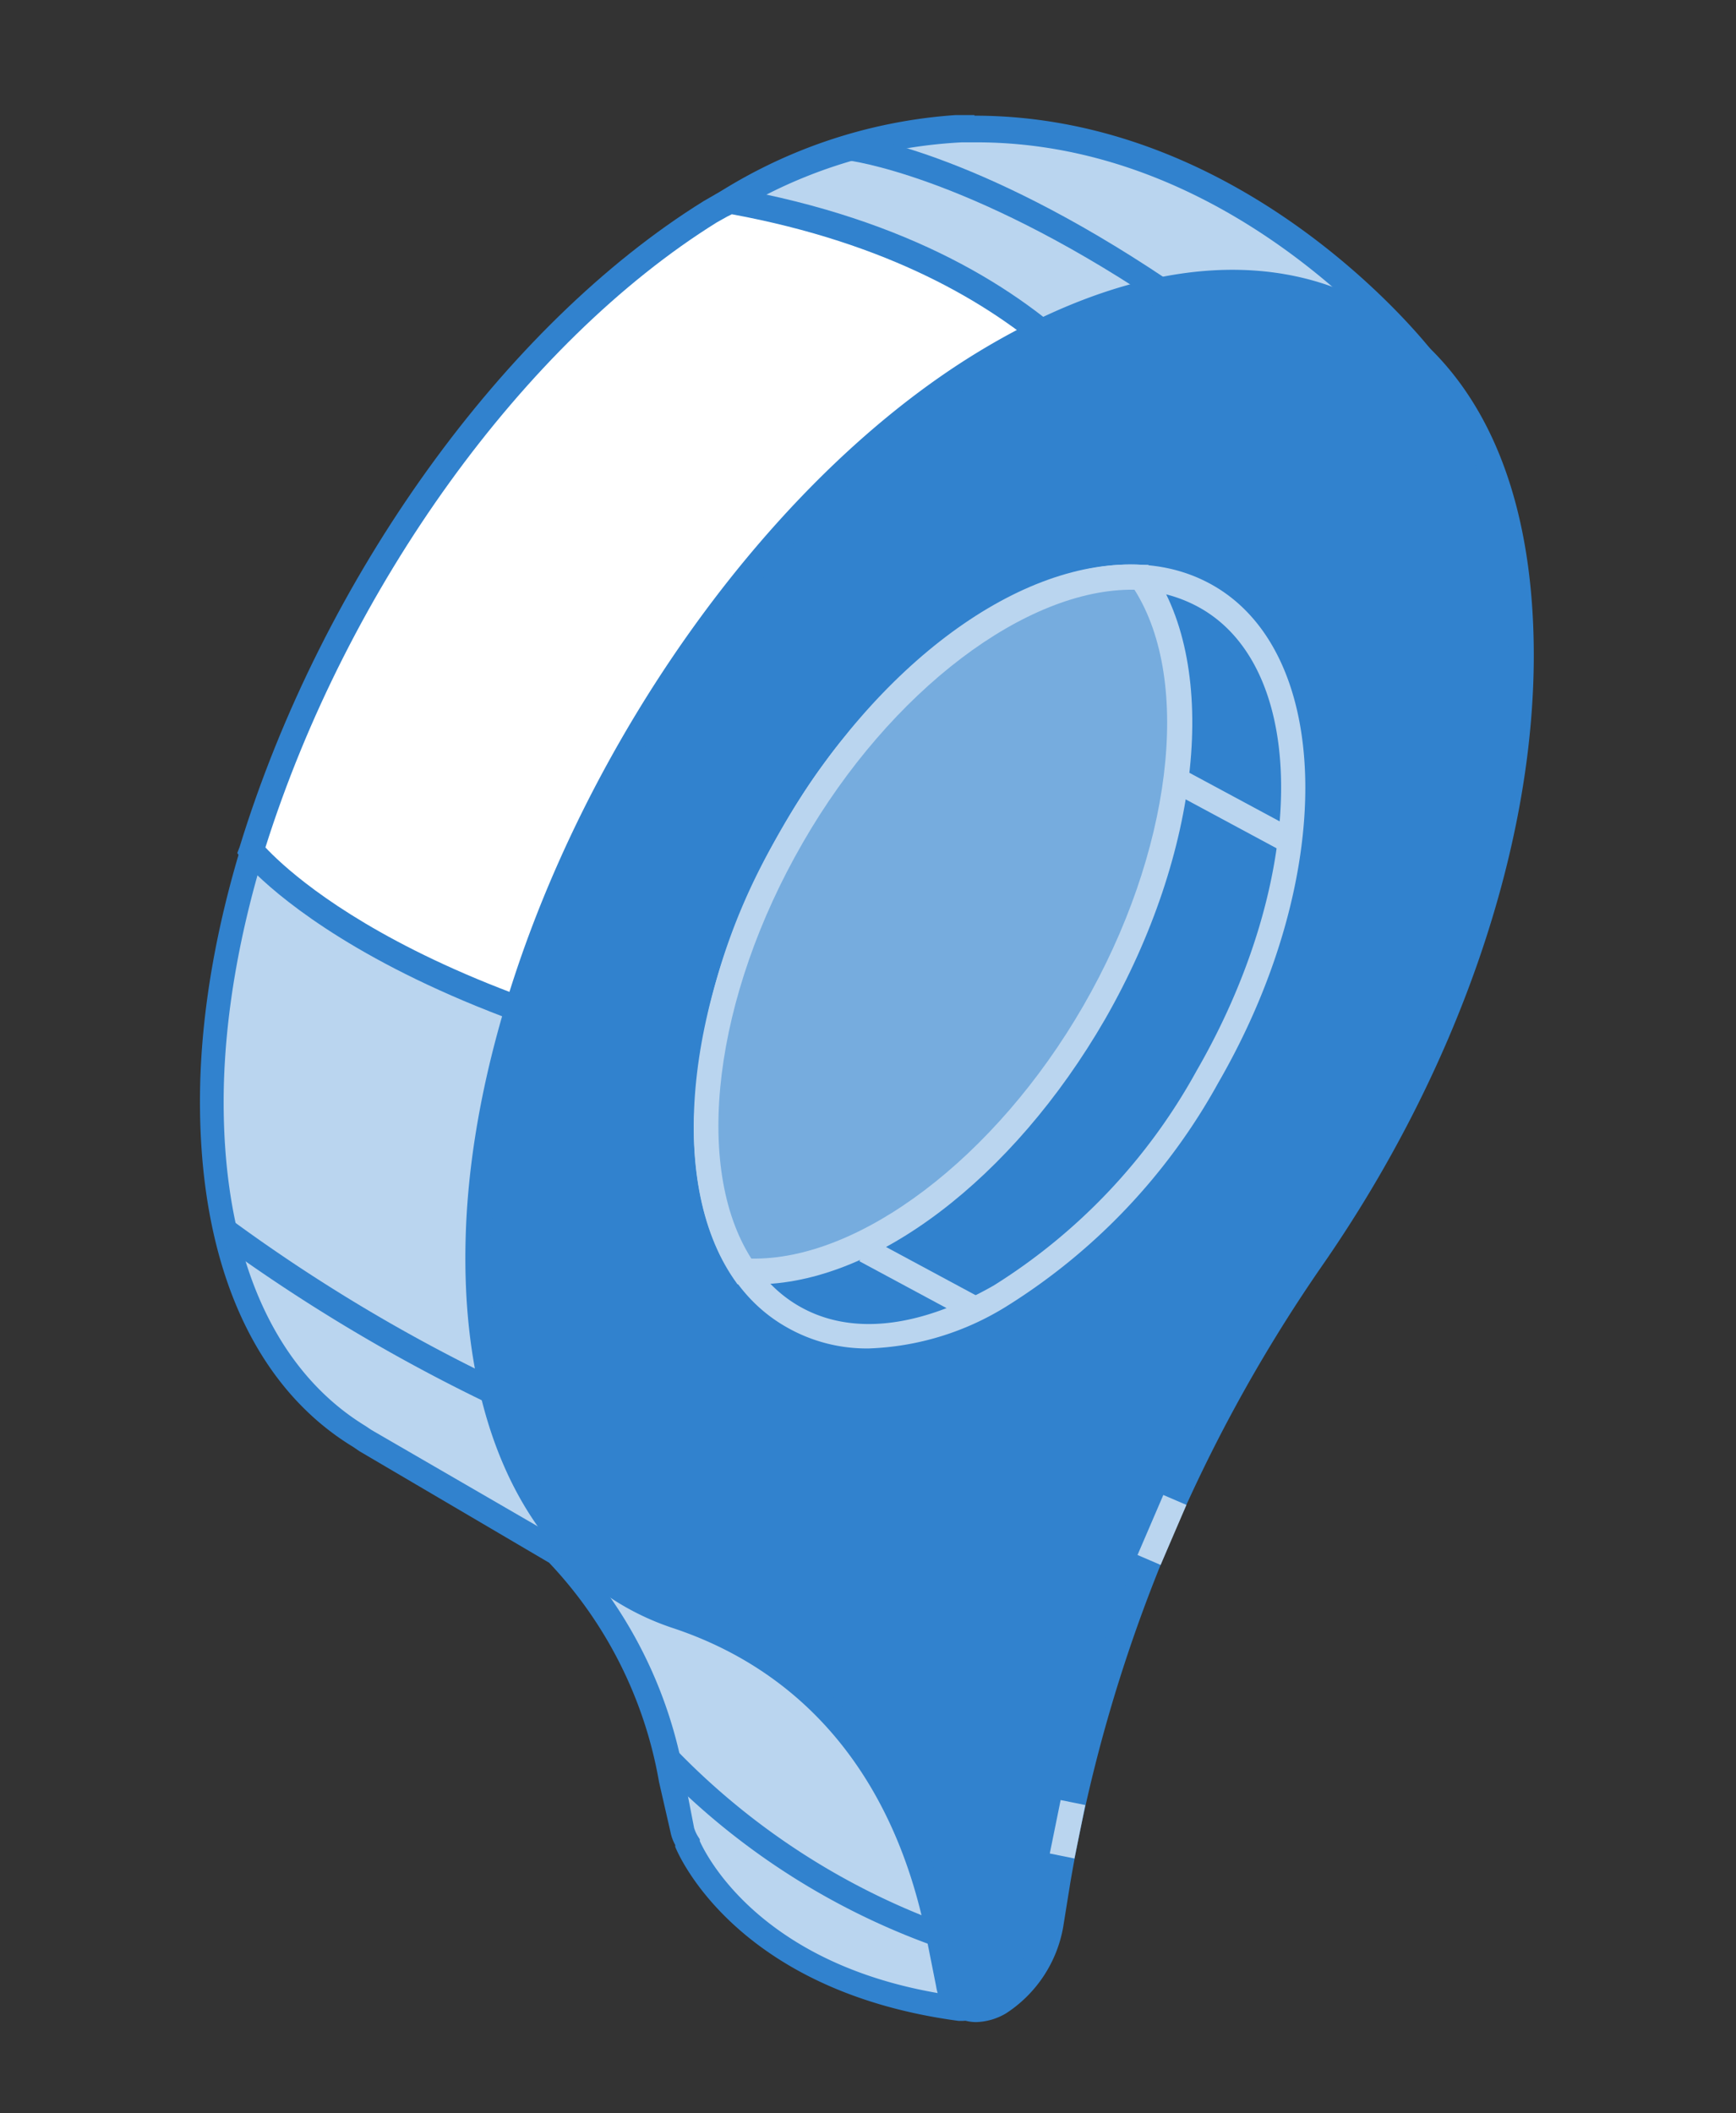 <svg id="content" xmlns="http://www.w3.org/2000/svg" viewBox="0 0 57.95 70.52"><rect x="0" y="0" width="57.95" height="70.52" fill="#333333" stroke="none"/><defs><style>.cls-1{fill:#bad5ef;}.cls-2{fill:#3182ce;}.cls-3{fill:#fff;}.cls-4{fill:#76acde;}</style></defs><title>logo-02</title><g id="_Group_" data-name="&lt;Group&gt;"><g id="_Group_2" data-name="&lt;Group&gt;"><g id="_Group_3" data-name="&lt;Group&gt;"><g id="_Group_4" data-name="&lt;Group&gt;"><path id="_Path_" data-name="&lt;Path&gt;" class="cls-1" d="M32.52,4.29h-.26a.75.75,0,0,0-.15,0h0a16.47,16.47,0,0,0-8.34,2.77c-9,5.64-16.5,18.68-16.72,29.26C6.94,42,8.84,46,12,47.93l.19.14,6.44,3.74a14.58,14.58,0,0,1,3.83,7.57L22.76,61a1.21,1.21,0,0,0,.17.4v0s1.82,4.61,9.12,5.54a.49.49,0,0,0,.53-.38l8-41.64a31.83,31.83,0,0,0,1.18-6.16l.7-3.62,5-3.2S41.64,4.25,32.52,4.29Z"/><path id="_Compound_Path_" data-name="&lt;Compound Path&gt;" class="cls-2" d="M32.11,67.44H32c-7.47-1-9.38-5.61-9.46-5.81l0-.06a1.5,1.5,0,0,1-.16-.44L22,59.47a14.16,14.16,0,0,0-3.67-7.32L12,48.43l-.22-.15c-3.4-2.07-5.21-6.33-5.1-12,.22-10.65,7.81-23.94,16.92-29.6a17,17,0,0,1,8.3-2.84l.25,0h.38l0,.43V3.86c9.23,0,15.25,7.82,15.31,7.9l.27.36-5.25,3.35-.67,3.44A31.25,31.25,0,0,1,41,25.11l-8,41.6A.9.9,0,0,1,32.11,67.44Zm-8.75-6c.28.62,2.25,4.37,8.74,5.19a.08.08,0,0,0,.07,0l8-41.64a31.1,31.1,0,0,0,1.18-6.11L42.09,15l4.78-3.05c-1.28-1.49-6.63-7.2-14.28-7.2h-.48A16.17,16.17,0,0,0,24,7.42C15.1,13,7.69,25.92,7.47,36.33c-.1,5.33,1.57,9.32,4.72,11.25l.21.14h0l6.42,3.72.08.07a15,15,0,0,1,3.94,7.79L23.17,61a1.25,1.25,0,0,0,.12.27l.07.11Z"/></g><g id="_Group_5" data-name="&lt;Group&gt;"><path id="_Path_2" data-name="&lt;Path&gt;" class="cls-3" d="M31.9,36.83l6.84-20.78S36.15,8.78,24.35,6.71c-.21.12-.43.22-.65.35C16.89,11.3,11,20,8.39,28.38,8.39,28.39,13.52,34.89,31.9,36.83Z"/><path id="_Compound_Path_2" data-name="&lt;Compound Path&gt;" class="cls-2" d="M32.19,37.28l-.34,0C13.6,35.32,8.28,28.92,8.06,28.65l-.14-.18L8,28.26c2.76-9,8.84-17.42,15.49-21.55l.4-.23.26-.14.14-.07.15,0C36.33,8.38,39,15.6,39.14,15.91l0,.14,0,.13Zm-23.33-9c.94,1,6.5,6.31,22.74,8.09l6.7-20.3c-.42-1-3.45-7-13.87-8.92l-.16.08-.34.19C17.49,11.43,11.6,19.6,8.86,28.28Z"/></g><g id="_Group_6" data-name="&lt;Group&gt;"><path id="_Path_3" data-name="&lt;Path&gt;" class="cls-2" d="M50.78,21.87c0-11.37-8.17-15.82-18.1-9.64C23.62,17.86,16.17,30.9,16,41.49c-.14,6.68,2.49,11.06,6.64,12.44,4.37,1.44,7.6,5,8.73,10.62l.33,1.66c.17.83.88,1.09,1.71.61h0a3.9,3.9,0,0,0,1.7-2.58l.25-1.49A51.8,51.8,0,0,1,43.77,42C48,35.91,50.78,28.47,50.78,21.87Z"/><path id="_Compound_Path_3" data-name="&lt;Compound Path&gt;" class="cls-2" d="M32.59,67.48a1.42,1.42,0,0,1-.55-.11,1.44,1.44,0,0,1-.79-1.08l-.33-1.66c-1.06-5.26-4-8.82-8.46-10.3s-7.06-6.19-6.92-12.85c.21-10.66,7.8-23.94,16.91-29.61,5-3.1,9.72-3.71,13.32-1.71s5.43,6.11,5.43,11.71c0,6.49-2.58,13.92-7.08,20.39a51.34,51.34,0,0,0-8.39,20.56l-.24,1.49a4.33,4.33,0,0,1-1.91,2.88A2.07,2.07,0,0,1,32.59,67.48ZM41.14,9.85a15.93,15.93,0,0,0-8.24,2.74C24,18.12,16.59,31.09,16.38,41.5c-.13,6.26,2.19,10.65,6.35,12,4.71,1.57,7.91,5.45,9,10.95l.34,1.65a.63.63,0,0,0,.3.48,1,1,0,0,0,.78-.14,3.49,3.49,0,0,0,1.5-2.29l.24-1.49a52.19,52.19,0,0,1,8.53-20.9c4.4-6.33,6.93-13.59,6.93-19.91,0-5.28-1.78-9.18-5-11A8.6,8.6,0,0,0,41.14,9.85Z"/></g><g id="_Group_7" data-name="&lt;Group&gt;"><ellipse id="_Path_4" data-name="&lt;Path&gt;" class="cls-2" cx="33.37" cy="31.93" rx="13.86" ry="8" transform="translate(-10.97 44.86) rotate(-60)"/><path id="_Compound_Path_4" data-name="&lt;Compound Path&gt;" class="cls-1" d="M29,45a5.39,5.39,0,0,1-2.76-.72c-2-1.14-3.08-3.53-3.08-6.71a20.44,20.44,0,0,1,2.92-9.87,20.37,20.37,0,0,1,7.09-7.46c2.75-1.59,5.36-1.84,7.35-.69,4,2.32,4.09,9.76.15,16.58h0a20.38,20.38,0,0,1-7.08,7.47A9.31,9.31,0,0,1,29,45Zm8.75-25.32A8.42,8.42,0,0,0,33.58,21a19.41,19.41,0,0,0-6.78,7.16A19.5,19.5,0,0,0,24,37.58c0,2.87.94,5,2.66,6s4,.75,6.51-.68a19.55,19.55,0,0,0,6.77-7.16c3.71-6.42,3.77-13.34.16-15.43A4.67,4.67,0,0,0,37.74,19.69Z"/></g><g id="_Group_8" data-name="&lt;Group&gt;"><path id="_Path_5" data-name="&lt;Path&gt;" class="cls-4" d="M26.43,27.91c-3.19,5.53-3.71,11.42-1.58,14.51,3.73.23,8.51-3.15,11.67-8.63s3.72-11.42,1.58-14.51C34.38,19.05,29.59,22.44,26.43,27.91Z"/><path id="_Compound_Path_5" data-name="&lt;Compound Path&gt;" class="cls-1" d="M25.23,42.86l-.4,0h-.21l-.12-.17c-2.26-3.28-1.62-9.43,1.57-15h0c3.19-5.54,8-9.09,12.06-8.84l.2,0,.12.16c2.27,3.29,1.63,9.44-1.56,15C33.8,39.36,29.16,42.86,25.23,42.86ZM25.08,42c3.59.07,8.14-3.34,11.08-8.43s3.66-10.81,1.71-13.89c-3.59-.06-8.14,3.35-11.07,8.44h0C23.82,33.28,23.13,38.94,25.08,42Z"/></g></g><g id="_Group_9" data-name="&lt;Group&gt;"><rect id="_Path_6" data-name="&lt;Path&gt;" class="cls-1" x="40.65" y="24.89" width="0.84" height="4.21" transform="translate(-2.16 50.38) rotate(-61.72)"/></g><g id="_Group_10" data-name="&lt;Group&gt;"><rect id="_Path_7" data-name="&lt;Path&gt;" class="cls-1" x="30.32" y="40.61" width="0.84" height="4.21" transform="translate(-21.44 49.55) rotate(-61.72)"/></g><g id="_Group_11" data-name="&lt;Group&gt;"><path id="_Path_8" data-name="&lt;Path&gt;" class="cls-2" d="M31.18,64.94a24,24,0,0,1-9.24-6l.64-.54a23.82,23.82,0,0,0,8.9,5.79Z"/></g><g id="_Group_12" data-name="&lt;Group&gt;"><path id="_Path_9" data-name="&lt;Path&gt;" class="cls-2" d="M16.27,46.82a58,58,0,0,1-9-5.39l.51-.68a56.12,56.12,0,0,0,8.87,5.31Z"/></g><g id="_Group_13" data-name="&lt;Group&gt;"><path id="_Path_10" data-name="&lt;Path&gt;" class="cls-2" d="M38.51,10C32.24,5.83,28.32,5.35,28.28,5.35l.09-.84c.17,0,4.15.49,10.61,4.83Z"/></g><g id="_Group_14" data-name="&lt;Group&gt;"><g id="_Group_15" data-name="&lt;Group&gt;"><rect id="_Path_11" data-name="&lt;Path&gt;" class="cls-1" x="37.7" y="50.64" width="2.18" height="0.84" transform="translate(-23.44 66.53) rotate(-66.74)"/></g><g id="_Group_16" data-name="&lt;Group&gt;"><rect id="_Path_12" data-name="&lt;Path&gt;" class="cls-1" x="34.73" y="60.63" width="1.82" height="0.84" transform="translate(-31.29 83.81) rotate(-78.51)"/></g></g></g></g></svg>
